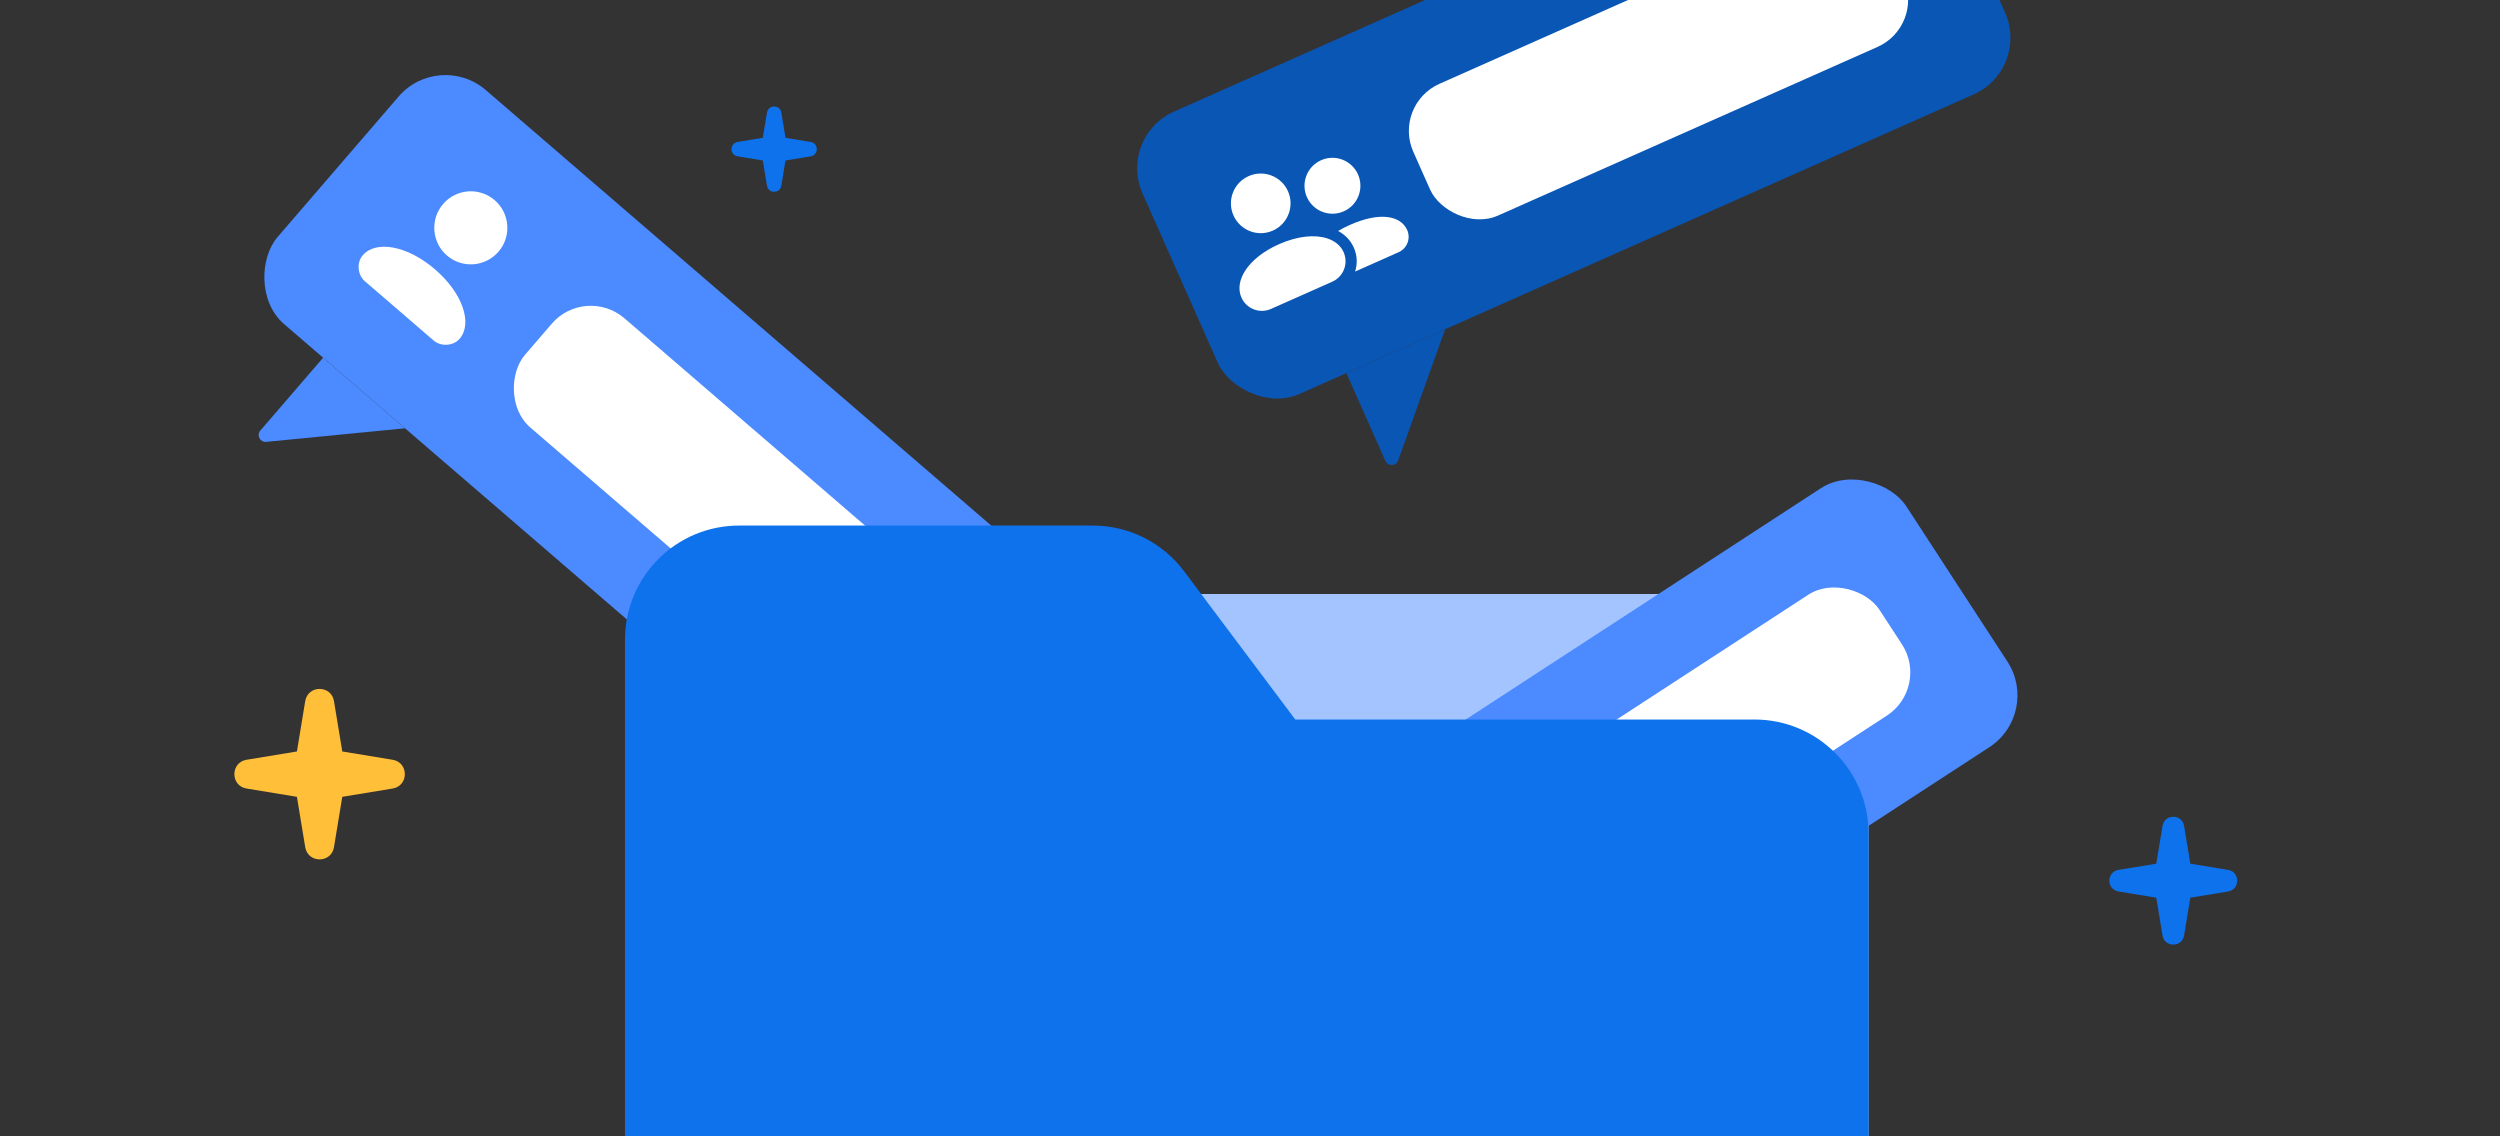 <svg width="352" height="160" viewBox="0 0 352 160" fill="none" xmlns="http://www.w3.org/2000/svg">
<rect x="0" y="0" width="352" height="160" fill="#333333" stroke="none"/>
<path d="M107.987 15.859C108.176 14.713 109.824 14.713 110.013 15.859L110.596 19.404L114.141 19.988C115.286 20.176 115.286 21.824 114.141 22.012L110.596 22.596L110.013 26.141C109.824 27.287 108.176 27.287 107.987 26.141L107.404 22.596L103.859 22.012C102.714 21.824 102.714 20.176 103.859 19.988L107.404 19.404L107.987 15.859Z" fill="#0E72ED"/>
<path d="M304.481 116.289C304.764 114.57 307.236 114.57 307.519 116.289L308.394 121.606L313.711 122.481C315.43 122.764 315.43 125.236 313.711 125.519L308.394 126.394L307.519 131.711C307.236 133.43 304.764 133.43 304.481 131.711L303.606 126.394L298.289 125.519C296.57 125.236 296.57 122.764 298.289 122.481L303.606 121.606L304.481 116.289Z" fill="#0E72ED"/>
<path d="M42.975 98.719C43.352 96.427 46.648 96.427 47.025 98.719L48.193 105.807L55.281 106.975C57.573 107.352 57.573 110.648 55.281 111.025L48.193 112.193L47.025 119.281C46.648 121.573 43.352 121.573 42.975 119.281L41.807 112.193L34.719 111.025C32.427 110.648 32.427 107.352 34.719 106.975L41.807 105.807L42.975 98.719Z" fill="#FFBF39"/>
<rect x="88" y="83.638" width="175.096" height="141.362" rx="16.064" fill="#A4C4FF"/>
<path d="M211.862 149.643L199.104 157.951L206.491 169.295C206.967 170.026 208.091 169.803 208.252 168.945L211.862 149.643Z" fill="#4B8AFF"/>
<rect x="162" y="130.203" width="121.317" height="43.5" rx="8.7" transform="rotate(-33.073 162 130.203)" fill="#4B8AFF"/>
<path fill-rule="evenodd" clip-rule="evenodd" d="M190.142 137.196C192.523 135.645 193.196 132.458 191.646 130.077C190.095 127.696 186.908 127.023 184.527 128.573C182.146 130.124 181.473 133.311 183.024 135.692C184.574 138.073 187.761 138.746 190.142 137.196ZM191.546 139.351C187.235 142.158 185.258 146.194 186.809 148.575C187.584 149.765 189.327 150.005 190.368 149.327L201.146 142.308C202.188 141.63 202.673 139.939 201.898 138.749C200.347 136.368 195.857 136.543 191.546 139.351Z" fill="white"/>
<rect x="199.517" y="119.614" width="72.983" height="20.3" rx="7.25" transform="rotate(-33.073 199.517 119.614)" fill="white"/>
<path d="M57.028 60.304L45.495 50.365L36.658 60.62C36.089 61.281 36.616 62.298 37.484 62.214L57.028 60.304Z" fill="#4B8AFF"/>
<rect x="61.807" y="7" width="121.317" height="43.5" rx="8.7" transform="rotate(40.751 61.807 7)" fill="#4B8AFF"/>
<path fill-rule="evenodd" clip-rule="evenodd" d="M62.931 35.976C65.084 37.831 68.332 37.59 70.187 35.437C72.042 33.285 71.801 30.036 69.648 28.181C67.496 26.326 64.247 26.568 62.392 28.72C60.538 30.873 60.779 34.121 62.931 35.976ZM61.252 37.925C57.355 34.566 52.928 33.793 51.074 35.945C50.146 37.021 50.401 38.761 51.343 39.573L61.087 47.969C62.028 48.78 63.787 48.775 64.715 47.699C66.569 45.547 65.15 41.283 61.252 37.925Z" fill="white"/>
<rect x="82.428" y="40.081" width="72.983" height="20.3" rx="7.25" transform="rotate(40.751 82.428 40.081)" fill="white"/>
<path d="M203.481 46.349L189.567 52.531L195.064 64.902C195.419 65.699 196.564 65.657 196.858 64.836L203.481 46.349Z" fill="#0956B5"/>
<rect x="157.328" y="19.256" width="121.317" height="43.5" rx="8.7" transform="rotate(-23.958 157.328 19.256)" fill="#0956B5"/>
<rect x="196.048" y="14.744" width="72.983" height="20.3" rx="7.25" transform="rotate(-23.958 196.048 14.744)" fill="white"/>
<path d="M179.217 32.469C181.336 31.527 182.29 29.046 181.349 26.928C180.407 24.809 177.926 23.854 175.808 24.796C173.689 25.737 172.734 28.218 173.676 30.337C174.617 32.456 177.098 33.41 179.217 32.469Z" fill="white"/>
<path d="M191.206 24.557C192.089 26.544 191.194 28.869 189.207 29.752C187.221 30.635 184.895 29.74 184.013 27.754C183.13 25.767 184.025 23.442 186.011 22.559C187.997 21.676 190.323 22.571 191.206 24.557Z" fill="white"/>
<path d="M180.069 34.387C175.753 36.305 173.735 39.516 174.794 41.899C175.5 43.488 177.361 44.204 178.95 43.498L187.582 39.662C187.712 39.604 187.837 39.538 187.956 39.465C188.017 39.428 188.077 39.388 188.135 39.346C189.327 38.495 189.798 36.897 189.18 35.507C188.774 34.591 187.972 33.931 186.895 33.574C185.167 33 182.728 33.206 180.069 34.387Z" fill="white"/>
<path d="M196.933 35.507L190.798 38.233C191.143 37.166 191.11 35.973 190.619 34.867C190.15 33.812 189.363 33.036 188.404 32.517C188.9 32.224 189.451 31.941 190.06 31.67C194.376 29.753 197.249 30.404 198.132 32.39C198.661 33.582 198.125 34.978 196.933 35.507Z" fill="white"/>
<path fill-rule="evenodd" clip-rule="evenodd" d="M104.064 74C95.192 74 88 81.192 88 90.064V141.468L88 208.936C88 217.808 95.192 225 104.064 225H247.032C255.904 225 263.096 217.808 263.096 208.936V117.372C263.096 108.501 255.904 101.308 247.032 101.308H182.375L166.713 80.425C163.679 76.381 158.918 74 153.862 74H104.064Z" fill="#0E72ED"/>
</svg>
